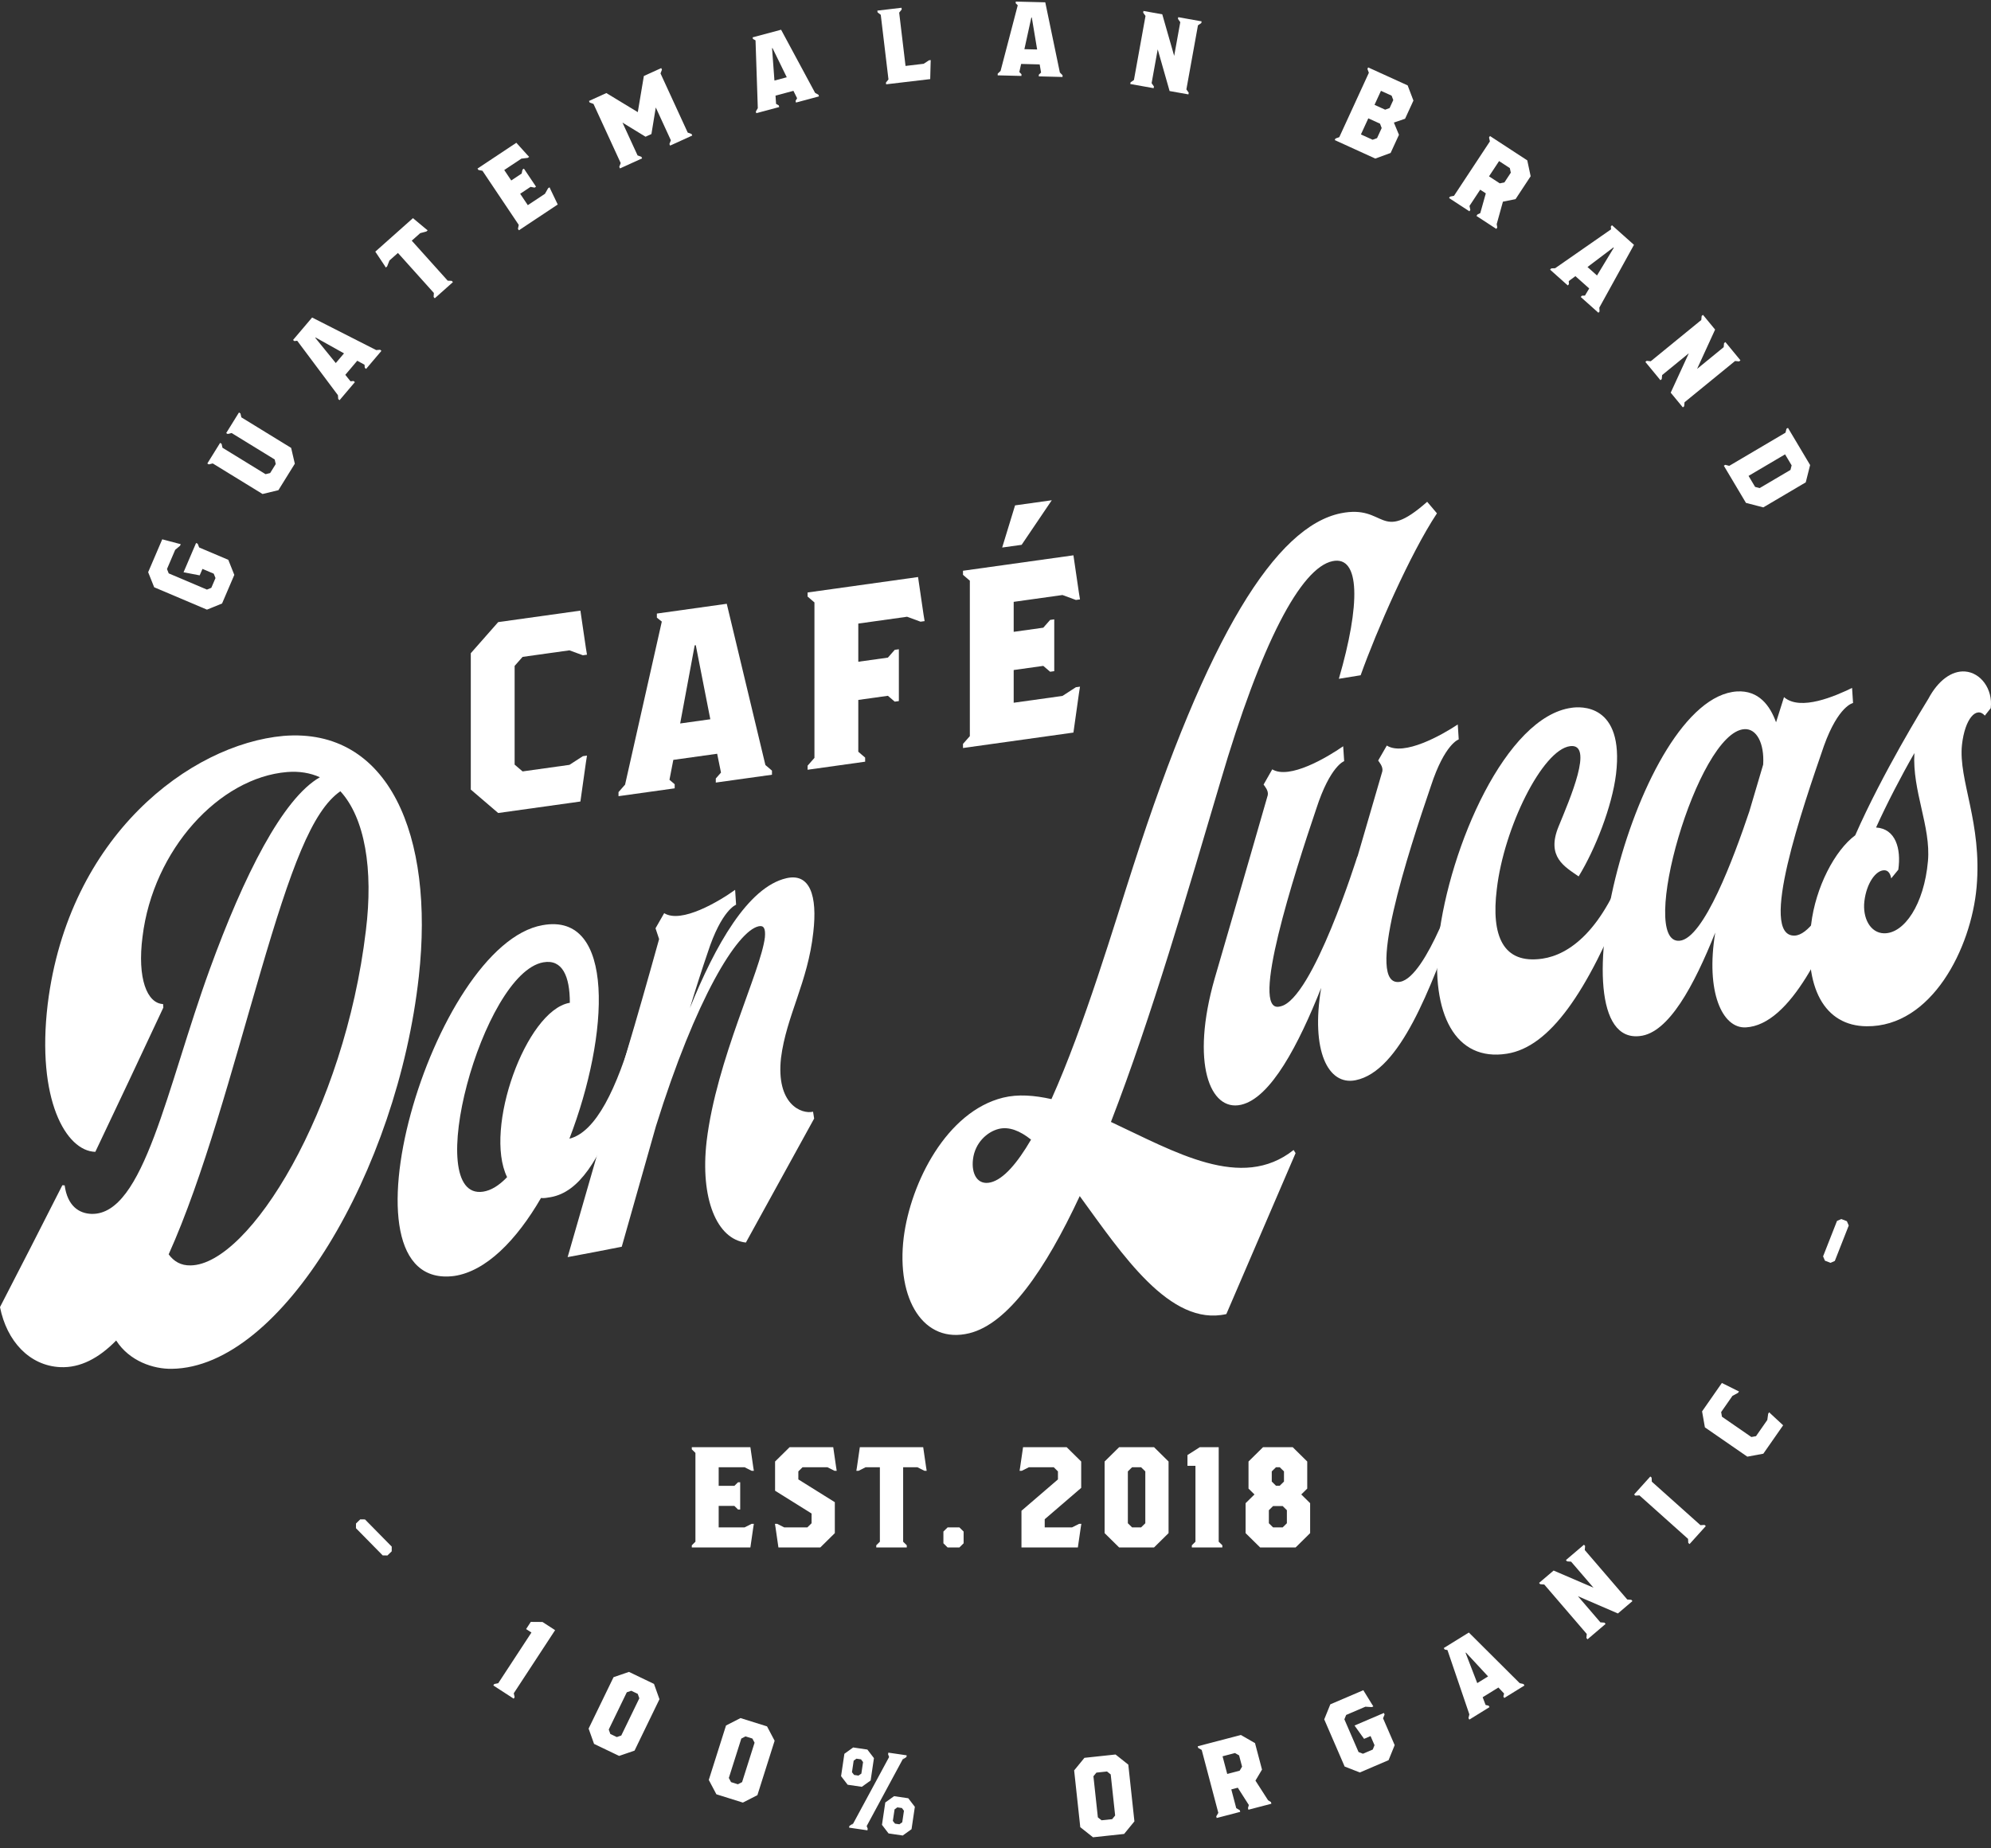 <svg width="140" height="130" viewBox="0 0 140 130" fill="none" xmlns="http://www.w3.org/2000/svg">
<rect x="0" y="0" width="140" height="130" fill="#333333" stroke="none"/>
<path fill-rule="evenodd" clip-rule="evenodd" d="M23.934 55.651C21.927 57.038 20.447 61.098 18.323 68.355C16.312 75.225 14.322 82.749 11.86 88.222C12.221 88.716 12.72 89.019 13.408 89C17.538 88.936 24.228 78.079 25.727 65.45C26.262 61.141 25.656 57.535 23.934 55.651ZM29.451 68.675C27.945 82.314 19.815 96.178 12.083 96.273C10.787 96.298 9.096 95.733 8.169 94.281C6.967 95.513 5.645 96.224 4.228 96.155C2.083 96.051 0.479 94.348 0 91.933C1.461 89.106 2.922 86.249 4.384 83.362C4.438 83.365 4.492 83.367 4.546 83.37C4.743 84.815 5.549 85.351 6.44 85.377C10.123 85.465 11.72 76.503 14.752 68.163C17.146 61.58 19.875 56.158 22.494 54.666C21.799 54.356 21.046 54.233 20.196 54.299C15.418 54.686 10.763 59.772 10.022 65.883C9.642 68.817 10.339 70.57 11.467 70.619C11.473 70.702 11.479 70.785 11.485 70.868C9.891 74.281 8.297 77.664 6.703 81.013C4.638 80.961 2.557 77.329 3.353 70.633C4.813 58.796 13.377 52.348 19.935 51.758C27.344 51.157 30.551 58.748 29.451 68.675Z" fill="white"/>
<path fill-rule="evenodd" clip-rule="evenodd" d="M33.971 83.814C34.538 83.725 35.087 83.386 35.657 82.793C33.998 79.377 36.992 71.101 40.028 70.537C40.042 70.535 40.055 70.532 40.069 70.53C40.072 68.655 39.539 67.446 38.203 67.683C33.912 68.443 29.599 84.468 33.971 83.814ZM43.575 77.85C42.099 81.576 40.749 83.835 38.725 84.199C38.482 84.243 38.239 84.286 38.042 84.258C36.309 87.249 34.165 89.416 31.939 89.743C23.234 90.882 30.418 66.422 38.151 65.07C43.292 64.132 42.863 72.742 40.038 80.089C41.911 79.618 43.367 76.583 44.615 72.273C45.182 72.157 44.852 74.6 43.575 77.85Z" fill="white"/>
<path fill-rule="evenodd" clip-rule="evenodd" d="M57.248 78.671C55.648 81.586 54.048 84.494 52.448 87.393C50.403 87.165 49.221 84.296 49.688 80.261C50.386 74.494 53.501 68.301 53.785 65.923C53.84 65.286 53.7 65.068 53.336 65.151C51.837 65.492 48.93 70.199 46.123 79.208C45.322 82.037 44.52 84.865 43.719 87.688C42.451 87.94 41.182 88.183 39.914 88.417C41.318 83.559 42.721 78.688 44.124 73.807C44.74 71.749 45.48 69.163 46.346 66.049C46.262 65.796 46.178 65.542 46.094 65.289C46.297 64.935 46.5 64.581 46.703 64.226C47.91 64.977 50.549 63.405 51.691 62.586C51.714 62.935 51.737 63.283 51.759 63.632C51.759 63.632 50.737 63.985 49.76 67.008C49.389 68.088 48.955 69.43 48.511 70.9C50.279 66.524 52.582 62.395 55.294 61.768C56.954 61.383 57.488 63.004 57.188 65.573C56.804 69.098 55.293 71.447 54.918 74.405C54.557 77.673 56.361 78.381 57.171 78.19C57.196 78.35 57.222 78.511 57.248 78.671ZM72.5 80.153C71.721 79.533 70.956 79.221 70.227 79.4C69.417 79.6 68.558 80.372 68.418 81.531C68.29 82.561 68.734 83.389 69.665 83.16C70.556 82.941 71.523 81.829 72.5 80.153ZM101.041 36.104C99.162 38.937 96.779 44.397 95.676 47.493C95.165 47.575 94.654 47.658 94.143 47.742C95.67 42.498 95.648 39.066 93.705 39.466C91.478 39.927 88.678 45.219 85.811 54.993C83.57 62.56 80.971 71.54 78.117 78.91C82.613 81.007 87.292 83.795 90.961 80.883C91.008 80.957 91.055 81.03 91.101 81.103C89.478 84.866 87.855 88.64 86.232 92.423C82.265 93.329 78.9 88.209 75.923 84.125C73.492 89.337 70.869 93.105 68.157 93.771C64.958 94.557 63.01 91.406 63.546 87.031C64.037 83.165 66.568 78.178 70.535 77.201C71.588 76.943 72.729 77.037 73.934 77.304C76.239 72.182 78.365 64.987 79.661 60.993C84.918 44.623 89.74 37.033 94.275 36.101C97.513 35.448 96.947 38.303 100.354 35.292C100.583 35.562 100.812 35.833 101.041 36.104Z" fill="white"/>
<path fill-rule="evenodd" clip-rule="evenodd" d="M102.4 64.586C100.582 69.463 98.478 75.339 95.321 75.975C93.378 76.369 92.162 73.884 92.9 69.481C91.327 73.433 89.37 77.229 87.264 77.703C85.078 78.198 83.708 74.773 85.411 68.821C86.203 66.08 87.326 62.263 89.144 55.929C89.212 55.602 88.921 55.291 88.851 55.182C89.054 54.825 89.257 54.468 89.46 54.111C90.668 54.841 93.306 53.28 94.448 52.487C94.471 52.837 94.494 53.186 94.517 53.535C94.516 53.535 93.534 53.861 92.558 56.877C91.01 61.446 87.86 71.26 89.965 70.797C89.979 70.794 89.992 70.791 90.006 70.788C90.019 70.785 90.033 70.782 90.046 70.779C92.313 70.279 95.45 60.211 95.451 60.214C95.449 60.235 95.447 60.256 95.445 60.277C96.03 58.265 96.615 56.255 97.201 54.247C97.268 53.921 96.978 53.603 96.908 53.492C97.111 53.14 97.314 52.788 97.516 52.437C98.724 53.197 101.363 51.712 102.505 50.955C102.528 51.305 102.551 51.655 102.573 52.005C102.573 52.005 101.591 52.3 100.615 55.288C99.067 59.812 95.876 69.551 98.467 69.05C100.329 68.693 102.55 61.936 102.55 61.937C102.793 61.896 103.384 61.98 102.4 64.586Z" fill="white"/>
<path fill-rule="evenodd" clip-rule="evenodd" d="M114.383 62.854C111.609 69.846 108.958 73.639 105.963 74.11C102.359 74.684 100.579 71.348 101.156 66.055C101.919 59.551 105.9 50.396 110.515 49.78C111.082 49.694 114.228 49.439 113.633 54.447C113.354 56.727 112.17 59.738 111.004 61.641C110.023 60.957 108.723 60.268 109.587 58.148C110.4 56.161 112.1 52.255 110.4 52.48C108.457 52.736 105.745 58.217 105.249 62.547C104.848 65.801 105.667 67.836 108.461 67.425C110.283 67.157 112.746 65.529 114.533 60.215C114.776 60.188 115.561 59.914 114.383 62.854Z" fill="white"/>
<path fill-rule="evenodd" clip-rule="evenodd" d="M123.006 57.072C123.331 55.972 123.656 54.874 123.98 53.776C124.071 52.273 123.517 51.236 122.667 51.284C119.347 51.463 115.111 66.449 118.107 66.165C119.808 66.011 121.916 60.313 123.006 57.072ZM130.172 61.934C128.434 66.49 125.922 72.082 122.763 72.259C121.103 72.353 119.923 69.764 120.61 65.591C119.117 69.319 117.338 72.653 115.314 72.868C109.08 73.63 115.049 49.087 122.134 48.631C123.672 48.539 124.464 49.633 124.886 50.801C125.072 50.211 125.258 49.621 125.445 49.031C126.606 50.043 129.088 48.937 130.231 48.384C130.254 48.738 130.277 49.092 130.3 49.445C130.3 49.445 129.271 49.63 128.254 52.456C126.787 56.715 123.602 65.895 126.193 65.803C128.055 65.74 130.322 59.309 130.322 59.311C130.646 59.313 131.172 59.314 130.172 61.934Z" fill="white"/>
<path fill-rule="evenodd" clip-rule="evenodd" d="M135.567 60.562C135.781 58.135 134.457 55.643 134.613 52.966C133.7 54.554 132.675 56.526 131.919 58.201C133.29 58.287 133.695 59.679 133.482 61.17C133.316 61.374 133.149 61.577 132.982 61.781C132.928 61.468 132.789 61.215 132.505 61.209C131.898 61.196 131.249 62.126 131.098 63.374C130.954 64.56 131.508 65.623 132.479 65.642C133.897 65.668 135.298 63.608 135.567 60.562ZM138.987 62.399C138.608 66.688 135.829 72.231 131.254 72.18C128.299 72.158 126.8 69.477 127.352 65.023C127.664 62.394 129.023 59.806 130.452 58.75C132.375 54.372 135.268 49.675 135.601 49.137C136.283 47.857 137.24 47.161 138.171 47.228C139.264 47.304 140.142 48.447 139.981 49.806C139.843 49.981 139.705 50.157 139.567 50.332C138.974 49.657 138.163 50.535 137.958 52.395C137.698 54.872 139.388 57.869 138.987 62.399Z" fill="white"/>
<path fill-rule="evenodd" clip-rule="evenodd" d="M40.986 53.184L41.275 53.144L41.198 53.634L40.812 56.373L35.031 57.182L33.104 55.533V45.943L35.031 43.755L40.812 42.947L41.198 45.578L41.275 46.047L40.986 46.087L40.041 45.74L36.746 46.201L36.187 46.835V53.778L36.746 54.256L40.041 53.795L40.986 53.184Z" fill="white"/>
<path fill-rule="evenodd" clip-rule="evenodd" d="M49.947 50.588L48.925 45.379L48.848 45.39L47.827 50.884L49.947 50.588ZM54.282 54.201V54.489L50.332 55.041V54.754L50.698 54.338L50.428 53.014L47.345 53.445L47.075 54.845L47.441 55.158V55.446L43.491 55.998V55.711L43.953 55.186L46.536 43.719L46.189 43.441V43.154L51.103 42.466L53.82 53.806L54.282 54.201Z" fill="white"/>
<path fill-rule="evenodd" clip-rule="evenodd" d="M65.016 43.685L64.727 43.725L63.783 43.378L60.352 43.858V46.543L62.434 46.252L62.915 45.705L63.205 45.664V49.309L62.915 49.349L62.434 48.937L60.352 49.228V52.872L60.834 53.285V53.572L56.788 54.139V53.851L57.269 53.304V42.371L56.788 41.959V41.671L64.554 40.585L64.939 43.216L65.016 43.685Z" fill="white"/>
<path fill-rule="evenodd" clip-rule="evenodd" d="M70.469 38.51L71.838 38.319L73.957 35.184L71.376 35.545L70.469 38.51ZM75.653 48.335L75.942 48.295L75.865 48.785L75.48 51.524L67.714 52.61V52.322L68.196 51.775V40.843L67.714 40.43V40.143L75.48 39.057L75.865 41.688L75.942 42.157L75.653 42.197L74.709 41.85L71.279 42.33V44.439L73.36 44.148L73.842 43.601L74.131 43.561V47.205L73.842 47.246L73.36 46.834L71.279 47.125V49.426L74.709 48.947L75.653 48.335Z" fill="white"/>
<path fill-rule="evenodd" clip-rule="evenodd" d="M13.899 38.239L14.004 38.505L16.053 39.374L16.476 40.434L15.614 42.447L14.553 42.878L10.841 41.304L10.418 40.244L11.408 37.932L12.511 38.223L12.709 38.272L12.661 38.384L12.319 38.671L11.742 40.021L11.864 40.328L14.551 41.468L14.859 41.343L15.153 40.657L15.03 40.349L14.236 40.013L14.041 40.467L12.906 40.25L13.787 38.192L13.899 38.239Z" fill="white"/>
<path fill-rule="evenodd" clip-rule="evenodd" d="M16.906 29.075L16.971 29.353L20.472 31.502L20.731 32.614L19.576 34.476L18.462 34.745L14.96 32.595L14.681 32.662L14.578 32.599L15.477 31.15L15.58 31.213L15.644 31.491L18.672 33.35L18.995 33.272L19.389 32.638L19.314 32.315L16.286 30.456L16.007 30.523L15.905 30.46L16.803 29.012L16.906 29.075Z" fill="white"/>
<path fill-rule="evenodd" clip-rule="evenodd" d="M24.189 24.854L22.191 23.737L22.17 23.761L23.611 25.535L24.189 24.854ZM26.727 24.599L26.82 24.677L25.742 25.947L25.65 25.869L25.633 25.653L25.121 25.372L24.281 26.363L24.645 26.817L24.862 26.798L24.954 26.876L23.877 28.146L23.784 28.068L23.762 27.795L20.898 23.966L20.699 23.99L20.606 23.912L21.946 22.332L26.453 24.623L26.727 24.599Z" fill="white"/>
<path fill-rule="evenodd" clip-rule="evenodd" d="M30.071 16.201L29.98 16.282L29.548 16.398L28.953 16.927L31.48 19.74L31.766 19.755L31.847 19.844L30.571 20.979L30.491 20.889L30.508 20.605L27.981 17.791L27.385 18.321L27.222 18.735L27.131 18.817L27.021 18.645L26.39 17.699L29.038 15.343L29.912 16.073L30.071 16.201Z" fill="white"/>
<path fill-rule="evenodd" clip-rule="evenodd" d="M38.54 13.241L38.642 13.174L38.727 13.359L39.218 14.384L36.487 16.197L36.42 16.097L36.477 15.818L33.924 12.01L33.643 11.956L33.576 11.856L36.307 10.042L37.07 10.887L37.209 11.036L37.107 11.104L36.663 11.157L35.457 11.958L35.949 12.693L36.681 12.207L36.739 11.927L36.84 11.86L37.691 13.129L37.59 13.197L37.308 13.142L36.577 13.628L37.114 14.43L38.32 13.629L38.54 13.241Z" fill="white"/>
<path fill-rule="evenodd" clip-rule="evenodd" d="M46.445 5.165L48.358 9.325L48.627 9.423L48.677 9.533L47.121 10.241L47.071 10.132L47.172 9.865L46.112 7.558L45.806 9.427L45.392 9.616L43.771 8.624L44.831 10.93L45.1 11.028L45.151 11.138L43.595 11.846L43.544 11.737L43.646 11.47L41.733 7.31L41.464 7.212L41.414 7.102L42.636 6.545L44.847 7.887L45.274 5.345L46.496 4.789L46.546 4.898L46.445 5.165Z" fill="white"/>
<path fill-rule="evenodd" clip-rule="evenodd" d="M55.322 5.434L54.32 3.383L54.288 3.392L54.456 5.665L55.322 5.434ZM57.553 6.665L57.585 6.781L55.972 7.213L55.94 7.097L56.05 6.91L55.791 6.389L54.532 6.726L54.571 7.305L54.761 7.413L54.792 7.529L53.179 7.961L53.148 7.844L53.286 7.608L53.126 2.838L52.949 2.744L52.918 2.628L54.924 2.091L57.314 6.53L57.553 6.665Z" fill="white"/>
<path fill-rule="evenodd" clip-rule="evenodd" d="M65.446 4.226L65.438 4.429L65.409 5.564L62.31 5.93L62.295 5.81L62.474 5.587L61.932 1.042L61.706 0.867L61.692 0.747L63.391 0.546L63.406 0.666L63.227 0.889L63.674 4.637L64.952 4.486L65.325 4.24L65.446 4.226Z" fill="white"/>
<path fill-rule="evenodd" clip-rule="evenodd" d="M72.928 3.481L72.553 1.232L72.52 1.231L72.032 3.459L72.928 3.481ZM74.716 5.293L74.713 5.414L73.044 5.371L73.047 5.251L73.205 5.103L73.106 4.53L71.803 4.497L71.675 5.064L71.826 5.22L71.822 5.341L70.153 5.299L70.156 5.179L70.356 4.991L71.564 0.371L71.421 0.231L71.424 0.111L73.5 0.163L74.525 5.096L74.716 5.293Z" fill="white"/>
<path fill-rule="evenodd" clip-rule="evenodd" d="M84.236 1.782L83.422 6.288L83.587 6.521L83.566 6.639L82.242 6.403L81.406 3.471L80.977 5.85L81.141 6.083L81.12 6.202L79.476 5.908L79.498 5.789L79.734 5.628L80.548 1.122L80.383 0.889L80.404 0.77L81.727 1.007L82.564 3.931L82.993 1.56L82.828 1.326L82.85 1.208L84.493 1.502L84.472 1.62L84.236 1.782Z" fill="white"/>
<path fill-rule="evenodd" clip-rule="evenodd" d="M96.651 7.374L97.399 7.714L97.712 7.6L97.97 7.038L97.853 6.728L97.104 6.388L96.651 7.374ZM97.155 9.007L97.037 8.697L96.215 8.323L95.695 9.455L96.517 9.829L96.829 9.715L97.155 9.007ZM98.37 9.481L97.783 10.759L96.706 11.152L93.855 9.853L93.905 9.744L94.174 9.646L96.254 5.118L96.153 4.851L96.203 4.741L98.981 6.006L99.387 7.074L98.8 8.352L98.013 8.621L98.37 9.481ZM104.702 12.403L105.458 12.896L105.784 12.831L106.235 12.146L106.166 11.823L105.41 11.329L104.702 12.403ZM105.282 15.999L105.216 16.1L103.82 15.188L103.886 15.087L104.088 14.988L104.477 13.6L104.082 13.342L103.329 14.483L103.389 14.762L103.323 14.863L101.893 13.929L101.959 13.829L102.24 13.772L104.764 9.946L104.704 9.667L104.77 9.567L107.392 11.279L107.63 12.395L106.568 14.006L105.68 14.185L105.243 15.762L105.282 15.999ZM112.296 19.376L113.477 17.422L113.453 17.4L111.628 18.78L112.296 19.376ZM112.475 21.908L112.395 21.998L111.151 20.888L111.232 20.799L111.449 20.788L111.747 20.288L110.776 19.422L110.309 19.77L110.322 19.987L110.241 20.077L108.998 18.967L109.078 18.877L109.354 18.864L113.285 16.129L113.267 15.93L113.348 15.84L114.895 17.22L112.459 21.635L112.475 21.908Z" fill="white"/>
<path fill-rule="evenodd" clip-rule="evenodd" d="M122.005 25.39L118.451 28.292L118.425 28.576L118.331 28.652L117.478 27.618L118.752 24.847L116.875 26.38L116.848 26.664L116.755 26.74L115.696 25.455L115.789 25.378L116.075 25.408L119.628 22.506L119.655 22.222L119.748 22.146L120.6 23.18L119.333 25.946L121.203 24.418L121.23 24.134L121.324 24.058L122.383 25.343L122.289 25.42L122.005 25.39Z" fill="white"/>
<path fill-rule="evenodd" clip-rule="evenodd" d="M122.952 33.471L123.413 34.245L123.734 34.328L125.9 33.051L125.981 32.73L125.52 31.956L122.952 33.471ZM126.974 33.925L123.989 35.686L122.769 35.369L121.213 32.754L121.317 32.693L121.594 32.765L125.55 30.431L125.62 30.154L125.724 30.093L127.281 32.708L126.974 33.925Z" fill="white"/>
<path fill-rule="evenodd" clip-rule="evenodd" d="M27.545 108.778L27.544 109.109L27.244 109.401L26.911 109.397L25.03 107.484L25.032 107.153L25.332 106.861L25.664 106.866L27.545 108.778Z" fill="white"/>
<path fill-rule="evenodd" clip-rule="evenodd" d="M36.187 119.372L36.121 119.473L34.688 118.544L34.754 118.443L35.035 118.386L37.369 114.821L36.994 114.578L37.324 114.073L38.146 114.079L39.033 114.654L36.127 119.093L36.187 119.372Z" fill="white"/>
<path fill-rule="evenodd" clip-rule="evenodd" d="M44.843 119.135L44.389 118.917L44.074 119.024L42.805 121.643L42.916 121.955L43.371 122.173L43.686 122.065L44.955 119.447L44.843 119.135ZM46.371 119.511L44.618 123.128L43.534 123.499L41.772 122.654L41.389 121.578L43.142 117.962L44.226 117.59L45.987 118.436L46.371 119.511ZM52.904 122.277L52.422 122.126L52.127 122.278L51.249 125.05L51.404 125.342L51.886 125.494L52.181 125.342L53.059 122.57L52.904 122.277ZM54.469 122.432L53.257 126.26L52.237 126.782L50.373 126.198L49.839 125.188L51.051 121.36L52.07 120.838L53.935 121.422L54.469 122.432ZM63.483 123.743L63.635 123.44L63.755 123.458L63.738 123.577L63.483 123.743ZM63.563 127.357L63.419 127.165L63.097 127.118L62.903 127.26L62.782 128.07L62.935 128.263L63.241 128.308L63.443 128.167L63.563 127.357ZM64.329 127.08L64.096 128.653L63.478 129.098L62.479 128.951L62.017 128.347L62.25 126.775L62.868 126.33L63.867 126.477L64.329 127.08ZM60.688 123.933L60.543 123.741L60.221 123.694L60.027 123.835L59.907 124.646L60.059 124.838L60.365 124.883L60.568 124.743L60.688 123.933ZM60.942 128.433L61.013 128.614L60.996 128.733L59.827 128.562L62.519 123.577L62.448 123.388L62.466 123.269L63.635 123.44L60.942 128.433ZM59.979 128.259L59.827 128.562L59.706 128.544L59.724 128.425L59.979 128.259ZM60.602 125.673L59.603 125.526L59.141 124.923L59.374 123.35L59.992 122.905L60.991 123.052L61.453 123.655L61.22 125.228L60.602 125.673ZM77.841 124.595L77.096 124.674L76.886 124.931L77.198 127.821L77.458 128.027L78.203 127.948L78.413 127.691L78.101 124.801L77.841 124.595ZM79.338 124.112L79.768 128.103L79.044 128.988L76.857 129.222L75.961 128.511L75.53 124.519L76.254 123.634L78.442 123.4L79.338 124.112ZM86.294 124.768L87.168 124.54L87.338 124.255L87.129 123.463L86.84 123.297L85.966 123.526L86.294 124.768ZM89.369 126.745L89.399 126.862L87.784 127.284L87.753 127.167L87.814 126.952L87.038 125.736L86.581 125.855L86.929 127.175L87.177 127.318L87.208 127.434L85.553 127.866L85.522 127.75L85.668 127.505L84.5 123.079L84.251 122.936L84.221 122.82L87.255 122.027L88.248 122.598L88.74 124.461L88.279 125.237L89.165 126.616L89.369 126.745Z" fill="white"/>
<path fill-rule="evenodd" clip-rule="evenodd" d="M97.359 120.589L97.251 120.853L98.069 122.741L97.639 123.799L95.618 124.664L94.551 124.247L93.115 120.929L93.544 119.871L95.864 118.878L96.46 119.846L96.57 120.017L96.458 120.066L96.011 120.038L94.657 120.618L94.532 120.925L95.528 123.226L95.838 123.346L96.526 123.052L96.651 122.745L96.373 122.103L95.917 122.299L95.245 121.363L97.311 120.478L97.359 120.589Z" fill="white"/>
<path fill-rule="evenodd" clip-rule="evenodd" d="M104.636 117.908L103.082 116.233L103.054 116.25L103.875 118.379L104.636 117.908ZM107.13 118.445L107.193 118.548L105.775 119.425L105.712 119.323L105.762 119.112L105.363 118.688L104.256 119.372L104.462 119.916L104.674 119.965L104.738 120.067L103.32 120.945L103.256 120.842L103.32 120.576L101.78 116.054L101.584 116.015L101.52 115.913L103.284 114.821L106.861 118.384L107.13 118.445Z" fill="white"/>
<path fill-rule="evenodd" clip-rule="evenodd" d="M111.435 109.02L114.423 112.498L114.709 112.519L114.787 112.61L113.766 113.48L110.956 112.268L112.534 114.105L112.82 114.125L112.898 114.217L111.63 115.297L111.551 115.205L111.575 114.921L108.587 111.444L108.301 111.422L108.222 111.331L109.244 110.462L112.048 111.667L110.475 109.837L110.189 109.816L110.111 109.724L111.38 108.644L111.459 108.736L111.435 109.02Z" fill="white"/>
<path fill-rule="evenodd" clip-rule="evenodd" d="M116.15 104.211L119.57 107.27L119.856 107.253L119.946 107.334L118.803 108.6L118.713 108.52L118.699 108.235L115.279 105.176L114.993 105.193L114.903 105.112L116.046 103.846L116.136 103.926L116.15 104.211Z" fill="white"/>
<path fill-rule="evenodd" clip-rule="evenodd" d="M124.332 99.43L124.402 99.33L124.549 99.471L125.384 100.245L123.991 102.243L122.865 102.452L119.882 100.391L119.684 99.267L121.076 97.269L122.097 97.777L122.281 97.865L122.212 97.965L121.819 98.177L121.025 99.316L121.082 99.642L123.15 101.07L123.477 101.01L124.271 99.871L124.332 99.43Z" fill="white"/>
<path fill-rule="evenodd" clip-rule="evenodd" d="M129.171 85.873L129.475 85.739L129.866 85.891L129.997 86.195L129.018 88.686L128.715 88.82L128.323 88.668L128.192 88.365L129.171 85.873Z" fill="white"/>
<path fill-rule="evenodd" clip-rule="evenodd" d="M52.856 107.175H53.009L52.968 107.427L52.764 108.838H48.645V108.686L48.9 108.434V102.188L48.645 101.936V101.785H52.764L52.968 103.196L53.009 103.447H52.856L52.355 103.196H50.535V104.505H51.639L51.895 104.253H52.048V106.168H51.895L51.639 105.916H50.535V107.427H52.355L52.856 107.175Z" fill="white"/>
<path fill-rule="evenodd" clip-rule="evenodd" d="M56.137 104.052L58.702 105.654V107.83L57.68 108.838H54.736L54.532 107.427L54.491 107.175H54.644L55.145 107.427H56.77L57.067 107.135V106.45L54.501 104.848V102.793L55.523 101.785H58.59L58.794 103.196L58.835 103.447H58.682L58.181 103.196H56.433L56.137 103.488V104.052Z" fill="white"/>
<path fill-rule="evenodd" clip-rule="evenodd" d="M65.162 103.447H65.008L64.507 103.196H63.506V108.434L63.761 108.686V108.838H61.615V108.686L61.87 108.434V103.196H60.869L60.368 103.447H60.215L60.256 103.196L60.46 101.785H64.916L65.121 103.196L65.162 103.447Z" fill="white"/>
<path fill-rule="evenodd" clip-rule="evenodd" d="M67.461 107.427L67.758 107.719V108.545L67.461 108.838H66.633L66.337 108.545V107.719L66.633 107.427H67.461Z" fill="white"/>
<path fill-rule="evenodd" clip-rule="evenodd" d="M76.037 107.175L75.996 107.427L75.791 108.838H71.826V106.258L74.391 104.052V103.488L74.095 103.196H72.347L71.846 103.447H71.693L71.733 103.196L71.938 101.785H75.004L76.026 102.793V104.647L73.461 106.853V107.427H75.382L75.884 107.175H76.037Z" fill="white"/>
<path fill-rule="evenodd" clip-rule="evenodd" d="M80.237 103.196H79.604L79.307 103.488V107.135L79.604 107.427H80.237L80.534 107.135V103.488L80.237 103.196ZM82.169 102.793V107.83L81.147 108.838H78.694L77.672 107.83V102.793L78.694 101.785H81.147L82.169 102.793Z" fill="white"/>
<path fill-rule="evenodd" clip-rule="evenodd" d="M85.951 108.686V108.838H83.805V108.686L84.06 108.434V103.095H83.498V102.339L84.367 101.785H85.695V108.434L85.951 108.686Z" fill="white"/>
<path fill-rule="evenodd" clip-rule="evenodd" d="M89.426 104.203L89.722 104.495H89.988L90.285 104.203V103.488L89.988 103.196H89.722L89.426 103.488V104.203ZM90.489 106.218L90.193 105.926H89.518L89.222 106.218V107.135L89.518 107.427H90.193L90.489 107.135V106.218ZM92.124 105.724V107.83L91.103 108.838H88.609L87.586 107.83V105.724L88.21 105.11L87.791 104.697V102.793L88.813 101.785H90.898L91.92 102.793V104.697L91.501 105.11L92.124 105.724Z" fill="white"/>
</svg>

